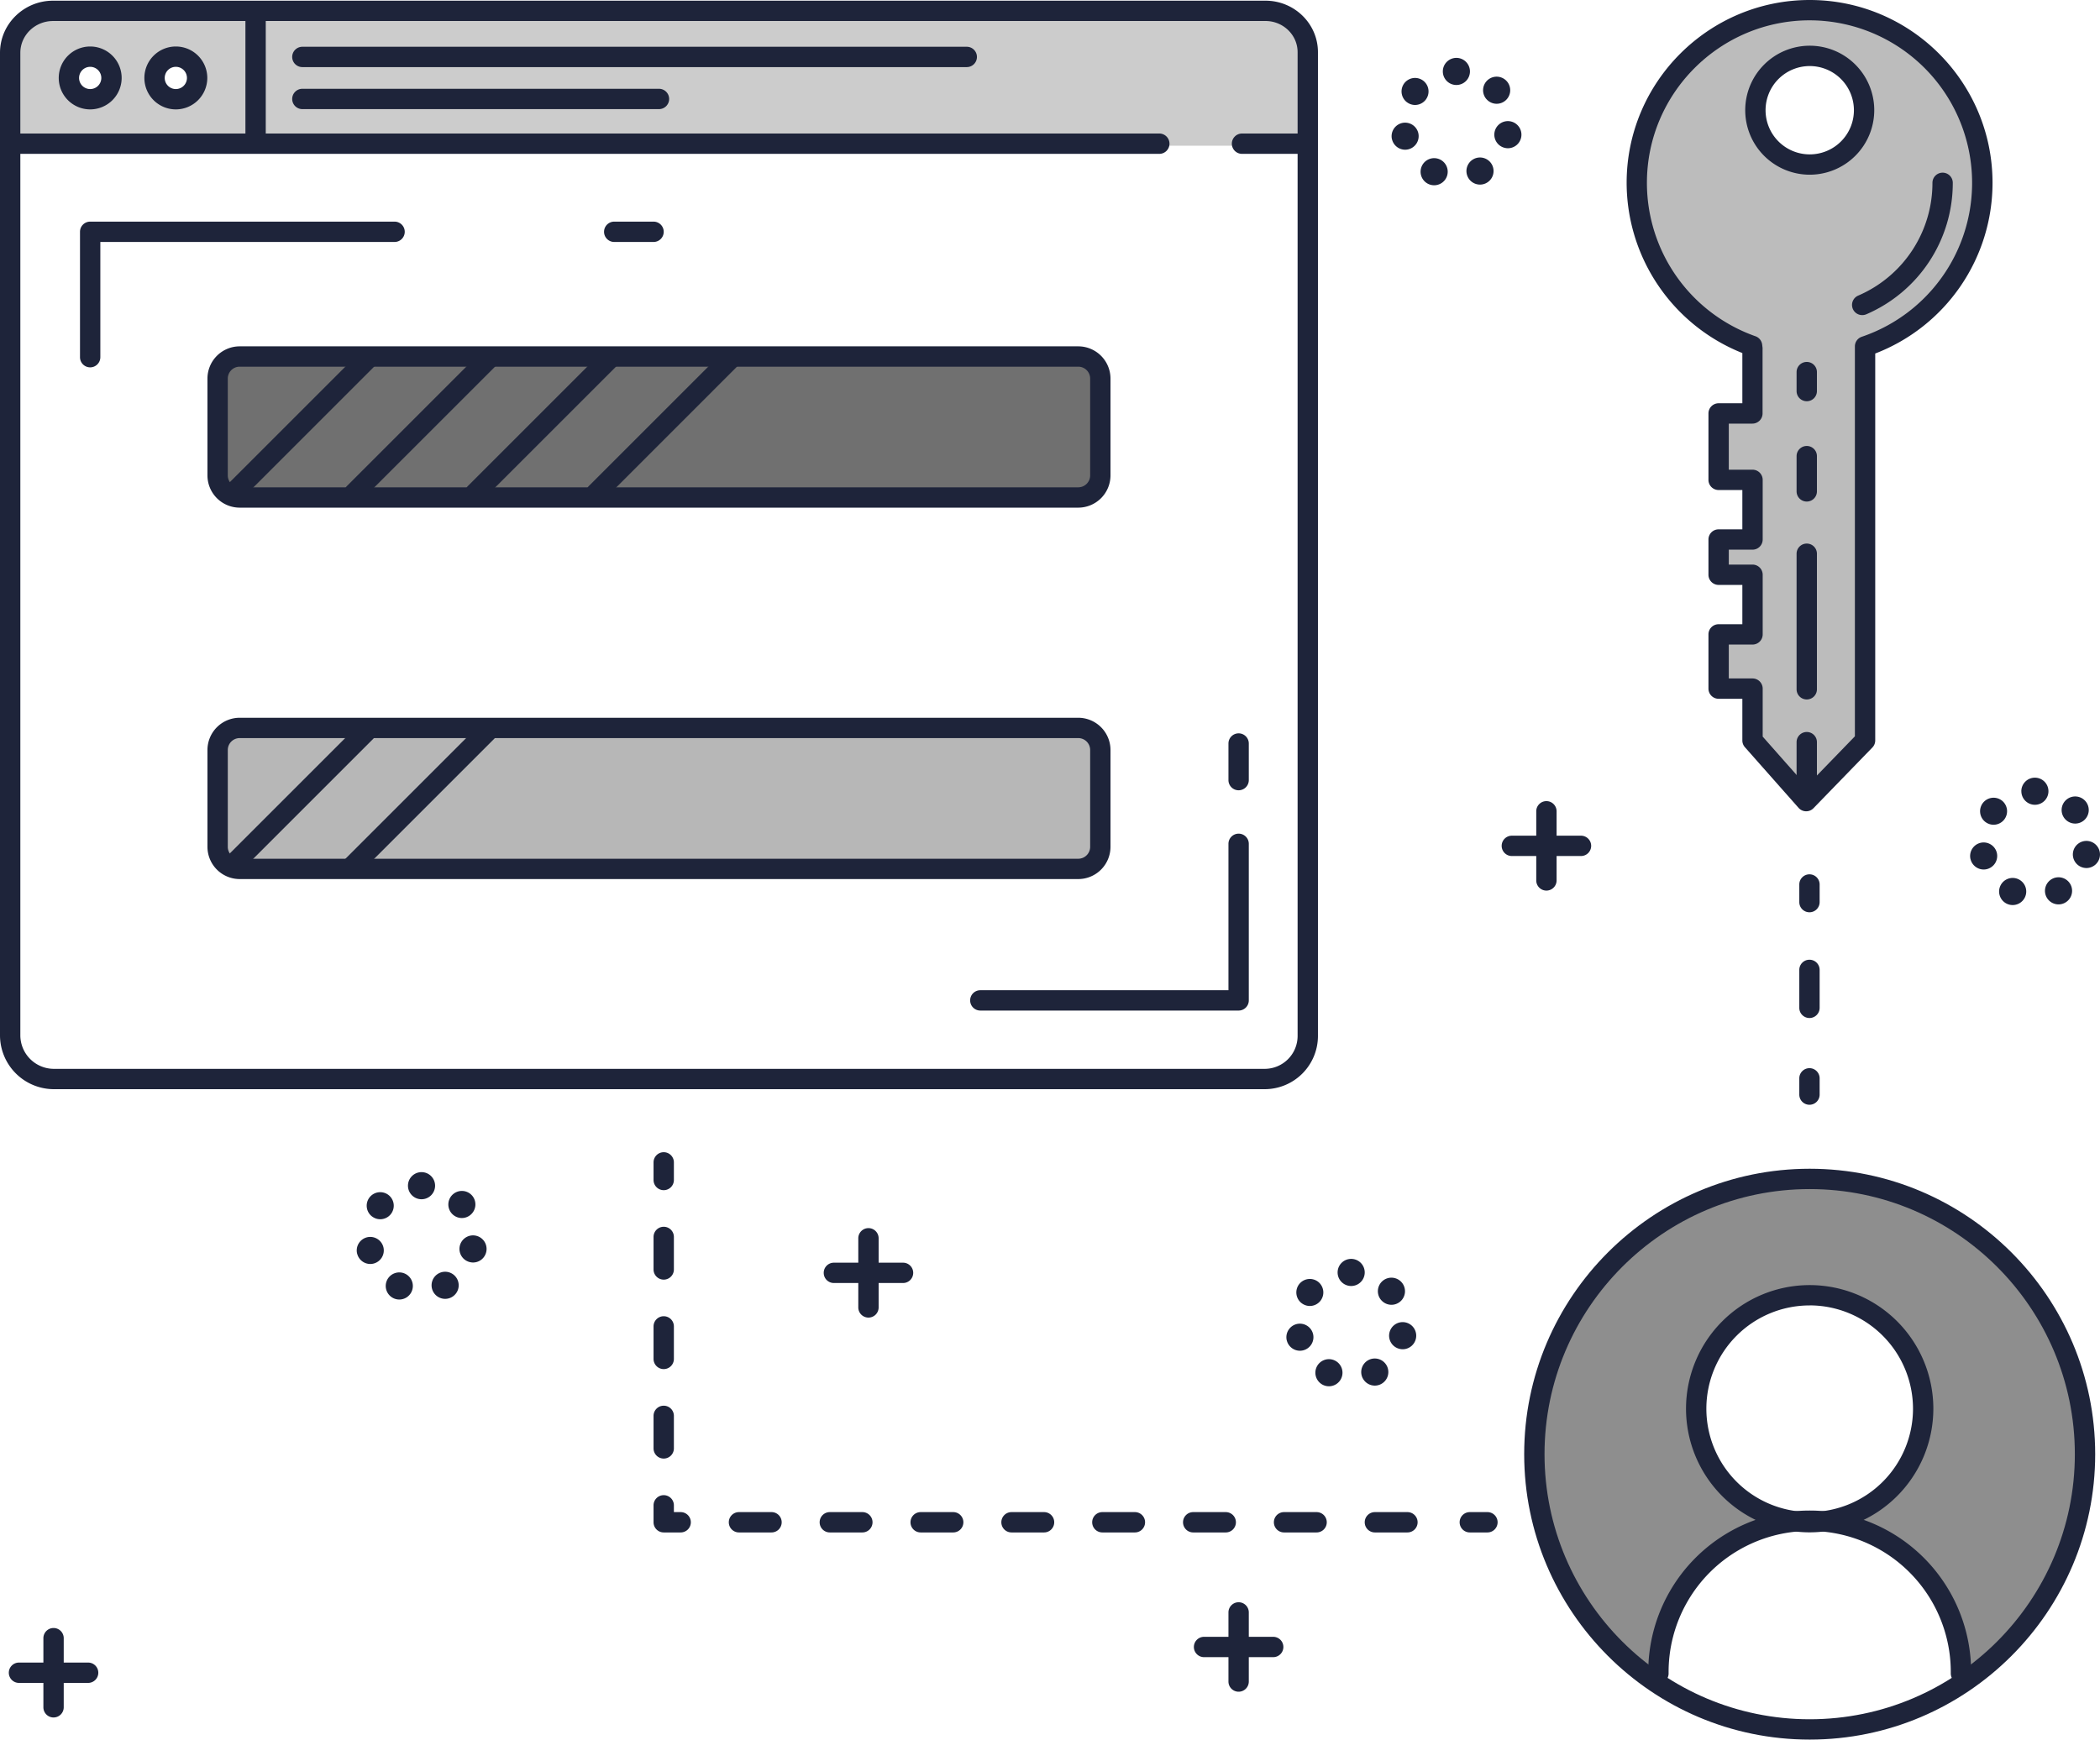 <svg xmlns="http://www.w3.org/2000/svg" viewBox="0 0 1548.77 1283.32"><defs><style>.cls-1{fill:#707070;}.cls-2{fill:#b7b7b7;}.cls-3{fill:#fcd118;}.cls-4{fill:#8e8e8e;}.cls-5{fill:#bcbcbc;}.cls-6{fill:#ccc;}.cls-7{fill:#1e243a;}</style></defs><title>Fichier 2</title><g id="Calque_2" data-name="Calque 2"><g id="Color"><rect class="cls-1" x="160.5" y="263" width="651" height="104" rx="16.28"/><rect class="cls-2" x="160.5" y="537" width="651" height="104" rx="16.28"/><path class="cls-3" d="M1443.79,1244a202.15,202.15,0,0,1-109.13,31.79C1383.59,1275.82,1432.5,1265.22,1443.79,1244Z"/><path class="cls-4" d="M1334.66,869.7c-112.14,0-203.06,90.91-203.06,203.06A202.9,202.9,0,0,0,1225.54,1244a20,20,0,0,1-2.43-9.53A111.35,111.35,0,0,1,1335,1122.94h0a83.71,83.71,0,1,1,83.57-83.71,83.36,83.36,0,0,1-83.57,83.71h0a111.41,111.41,0,0,1,111.22,111.56,20,20,0,0,1-2.43,9.53,202.9,202.9,0,0,0,93.93-171.27C1537.72,960.61,1446.81,869.7,1334.66,869.7Z"/><path class="cls-3" d="M1334.66,1275.82A202.14,202.14,0,0,1,1225.54,1244C1236.82,1265.22,1285.74,1275.82,1334.66,1275.82Z"/><path class="cls-5" d="M1334.56,7.5c-70.35,0-127.53,57-127.53,127.38A127.17,127.17,0,0,0,1292,255.12l0,2.41v48h-25v49h25v44h-25v26h25v44h-25v40h25v37.74L1331.58,591,1375,546.24V255.54c50-17.06,86.69-64.63,86.69-120.66A127.17,127.17,0,0,0,1334.56,7.5Zm.14,113.88a40.08,40.08,0,1,1,40.08-40.08A40.07,40.07,0,0,1,1334.7,121.38Z"/><path class="cls-6" d="M939.65,7.5H34.35C20.07,7.5,8,19.07,8,33.35V107.5H965V33.35C965,19.07,953.93,7.5,939.65,7.5ZM67.52,74.2a15.7,15.7,0,1,1,15.7-15.7A15.7,15.7,0,0,1,67.52,74.2Zm63.16,0a15.7,15.7,0,1,1,15.7-15.7A15.7,15.7,0,0,1,130.68,74.2Z"/></g><g id="SECURE"><path class="cls-7" d="M932.63,803.5H39.85A39.78,39.78,0,0,1,0,763.87V38.94C0,17.74,17.56.5,39.15.5H933.29c21.35,0,38.71,17,38.71,38V764.35A39.3,39.3,0,0,1,932.63,803.5ZM39.15,15.5C25.83,15.5,15,26,15,38.94V763.87A24.77,24.77,0,0,0,39.85,788.5H932.63A24.28,24.28,0,0,0,957,764.35V38.49c0-12.68-10.63-23-23.71-23Z"/><path class="cls-7" d="M855,113.5H14a7.5,7.5,0,0,1,0-15H855a7.5,7.5,0,0,1,0,15Z"/><path class="cls-7" d="M188.5,107a7.5,7.5,0,0,1-7.5-7.5v-84a7.5,7.5,0,0,1,15,0v84A7.5,7.5,0,0,1,188.5,107Z"/><path class="cls-7" d="M66.52,80.7a23.2,23.2,0,1,1,23.2-23.2A23.23,23.23,0,0,1,66.52,80.7Zm0-31.4a8.2,8.2,0,1,0,8.2,8.2A8.21,8.21,0,0,0,66.52,49.3Z"/><path class="cls-7" d="M129.68,80.7a23.2,23.2,0,1,1,23.2-23.2A23.23,23.23,0,0,1,129.68,80.7Zm0-31.4a8.2,8.2,0,1,0,8.2,8.2A8.21,8.21,0,0,0,129.68,49.3Z"/><path class="cls-7" d="M713,49.5H223a7.5,7.5,0,0,1,0-15H713a7.5,7.5,0,0,1,0,15Z"/><path class="cls-7" d="M486,80.5H223a7.5,7.5,0,0,1,0-15H486a7.5,7.5,0,0,1,0,15Z"/><path class="cls-7" d="M958,113.5H916a7.5,7.5,0,0,1,0-15h42a7.5,7.5,0,0,1,0,15Z"/><path class="cls-7" d="M795.22,374.5H176.78A23.81,23.81,0,0,1,153,350.72V279.28a23.81,23.81,0,0,1,23.78-23.78H795.22A23.81,23.81,0,0,1,819,279.28v71.44A23.81,23.81,0,0,1,795.22,374.5Zm-618.44-104a8.79,8.79,0,0,0-8.78,8.78v71.44a8.79,8.79,0,0,0,8.78,8.78H795.22a8.79,8.79,0,0,0,8.78-8.78V279.28a8.79,8.79,0,0,0-8.78-8.78Z"/><path class="cls-7" d="M795.22,648.5H176.78A23.81,23.81,0,0,1,153,624.72V553.28a23.81,23.81,0,0,1,23.78-23.78H795.22A23.81,23.81,0,0,1,819,553.28v71.44A23.81,23.81,0,0,1,795.22,648.5Zm-618.44-104a8.79,8.79,0,0,0-8.78,8.78v71.44a8.79,8.79,0,0,0,8.78,8.78H795.22a8.79,8.79,0,0,0,8.78-8.78V553.28a8.79,8.79,0,0,0-8.78-8.78Z"/><path class="cls-7" d="M172.05,371.25a7.5,7.5,0,0,1-5.31-12.8L266,259.2a7.5,7.5,0,0,1,10.61,10.6l-99.25,99.25A7.44,7.44,0,0,1,172.05,371.25Z"/><path class="cls-7" d="M261.26,371.25a7.5,7.5,0,0,1-5.31-12.8L355.2,259.2a7.5,7.5,0,0,1,10.61,10.6l-99.25,99.25A7.46,7.46,0,0,1,261.26,371.25Z"/><path class="cls-7" d="M350.46,371.25a7.5,7.5,0,0,1-5.3-12.8l99.25-99.25A7.5,7.5,0,1,1,455,269.8l-99.25,99.25A7.48,7.48,0,0,1,350.46,371.25Z"/><path class="cls-7" d="M439.67,371.25a7.5,7.5,0,0,1-5.3-12.8l99.25-99.25a7.5,7.5,0,0,1,10.61,10.6L445,369.05A7.48,7.48,0,0,1,439.67,371.25Z"/><path class="cls-7" d="M170.94,646.25a7.5,7.5,0,0,1-5.31-12.8l99.25-99.25a7.5,7.5,0,1,1,10.61,10.6l-99.25,99.25A7.44,7.44,0,0,1,170.94,646.25Z"/><path class="cls-7" d="M260.15,646.25a7.5,7.5,0,0,1-5.31-12.8l99.25-99.25a7.5,7.5,0,1,1,10.61,10.6l-99.25,99.25A7.46,7.46,0,0,1,260.15,646.25Z"/><path class="cls-7" d="M66.5,271a7.5,7.5,0,0,1-7.5-7.5V171a7.5,7.5,0,0,1,7.5-7.5H291a7.5,7.5,0,0,1,0,15H74v85A7.5,7.5,0,0,1,66.5,271Z"/><path class="cls-7" d="M482,178.5H453a7.5,7.5,0,0,1,0-15h29a7.5,7.5,0,0,1,0,15Z"/><path class="cls-7" d="M913.5,745.5H723a7.5,7.5,0,0,1,0-15H906v-108a7.5,7.5,0,0,1,15,0V738A7.5,7.5,0,0,1,913.5,745.5Z"/><path class="cls-7" d="M913.5,583a7.5,7.5,0,0,1-7.5-7.5v-27a7.5,7.5,0,0,1,15,0v27A7.5,7.5,0,0,1,913.5,583Z"/><path class="cls-7" d="M1334.66,1283.32c-116.1,0-210.56-94.46-210.56-210.56s94.46-210.56,210.56-210.56,210.56,94.46,210.56,210.56S1450.77,1283.32,1334.66,1283.32Zm0-406.12c-107.83,0-195.56,87.73-195.56,195.56s87.73,195.56,195.56,195.56,195.56-87.73,195.56-195.56S1442.49,877.2,1334.66,877.2Z"/><path class="cls-7" d="M1334.66,1130.43a91.2,91.2,0,1,1,91.2-91.2A91.3,91.3,0,0,1,1334.66,1130.43Zm0-167.4a76.2,76.2,0,1,0,76.2,76.2A76.3,76.3,0,0,0,1334.66,963Z"/><path class="cls-7" d="M1446.22,1242a7.5,7.5,0,0,1-7.5-7.5,104.06,104.06,0,1,0-208.11,0,7.5,7.5,0,0,1-15,0,119.06,119.06,0,1,1,238.11,0A7.5,7.5,0,0,1,1446.22,1242Z"/><path class="cls-7" d="M1373.43,232.46a7.5,7.5,0,0,1-3-14.39,90.49,90.49,0,0,0,54.77-83.19,7.5,7.5,0,0,1,15,0,105.48,105.48,0,0,1-63.84,97A7.58,7.58,0,0,1,1373.43,232.46Z"/><path class="cls-7" d="M1332.08,598.5h-.17a7.54,7.54,0,0,1-5.45-2.53l-39.58-44.76a7.51,7.51,0,0,1-1.88-5V515.5h-17.5a7.5,7.5,0,0,1-7.5-7.5V468a7.5,7.5,0,0,1,7.5-7.5H1285v-29h-17.5a7.5,7.5,0,0,1-7.5-7.5V398a7.5,7.5,0,0,1,7.5-7.5H1285v-29h-17.5a7.5,7.5,0,0,1-7.5-7.5V305a7.5,7.5,0,0,1,7.5-7.5H1285V260.44a135.39,135.39,0,0,1-85.34-125.56c0-74.37,60.54-134.88,135-134.88s134.85,60.51,134.85,134.88A134.92,134.92,0,0,1,1383,260.79V546.24a7.49,7.49,0,0,1-2.12,5.22l-43.42,44.76A7.47,7.47,0,0,1,1332.08,598.5ZM1300,543.4,1332.34,580,1368,543.2V255.54a7.49,7.49,0,0,1,5.08-7.1A119.9,119.9,0,0,0,1334.62,15c-66.15,0-120,53.78-120,119.88a120,120,0,0,0,80,113.16,7.5,7.5,0,0,1,5,6.2l.29,2.41a8.49,8.49,0,0,1,0,.88V305a7.5,7.5,0,0,1-7.5,7.5H1275v34h17.5a7.5,7.5,0,0,1,7.5,7.5v44a7.5,7.5,0,0,1-7.5,7.5H1275v11h17.5a7.5,7.5,0,0,1,7.5,7.5v44a7.5,7.5,0,0,1-7.5,7.5H1275v25h17.5a7.5,7.5,0,0,1,7.5,7.5Zm75.5,3.1h0Z"/><path class="cls-7" d="M1332.5,296a7.5,7.5,0,0,1-7.5-7.5v-14a7.5,7.5,0,0,1,15,0v14A7.5,7.5,0,0,1,1332.5,296Z"/><path class="cls-7" d="M1332.5,516a7.5,7.5,0,0,1-7.5-7.5v-100a7.5,7.5,0,0,1,15,0v100A7.5,7.5,0,0,1,1332.5,516Z"/><path class="cls-7" d="M1332.5,592a7.5,7.5,0,0,1-7.5-7.5v-37a7.5,7.5,0,0,1,15,0v37A7.5,7.5,0,0,1,1332.5,592Z"/><path class="cls-7" d="M1332.5,370a7.5,7.5,0,0,1-7.5-7.5v-26a7.5,7.5,0,0,1,15,0v26A7.5,7.5,0,0,1,1332.5,370Z"/><path class="cls-7" d="M1334.7,128.88a47.58,47.58,0,1,1,47.58-47.58A47.63,47.63,0,0,1,1334.7,128.88Zm0-80.15a32.58,32.58,0,1,0,32.58,32.57A32.61,32.61,0,0,0,1334.7,48.73Z"/><path class="cls-7" d="M489.5,878a7.5,7.5,0,0,1-7.5-7.5v-13a7.5,7.5,0,0,1,15,0v13A7.5,7.5,0,0,1,489.5,878Z"/><path class="cls-7" d="M489.5,1076a7.5,7.5,0,0,1-7.5-7.5v-24a7.5,7.5,0,0,1,15,0v24A7.5,7.5,0,0,1,489.5,1076Zm0-66a7.5,7.5,0,0,1-7.5-7.5v-24a7.5,7.5,0,0,1,15,0v24A7.5,7.5,0,0,1,489.5,1010Zm0-66a7.5,7.5,0,0,1-7.5-7.5v-24a7.5,7.5,0,0,1,15,0v24A7.5,7.5,0,0,1,489.5,944Z"/><path class="cls-7" d="M502,1130.5H489.5a7.5,7.5,0,0,1-7.5-7.5v-12.5a7.5,7.5,0,0,1,15,0v5h5a7.5,7.5,0,0,1,0,15Z"/><path class="cls-7" d="M1038,1130.5h-24a7.5,7.5,0,0,1,0-15h24a7.5,7.5,0,0,1,0,15Zm-67,0H947a7.5,7.5,0,0,1,0-15h24a7.5,7.5,0,0,1,0,15Zm-67,0H880a7.5,7.5,0,0,1,0-15h24a7.5,7.5,0,0,1,0,15Zm-67,0H813a7.5,7.5,0,0,1,0-15h24a7.5,7.5,0,0,1,0,15Zm-67,0H746a7.5,7.5,0,0,1,0-15h24a7.5,7.5,0,0,1,0,15Zm-67,0H679a7.5,7.5,0,0,1,0-15h24a7.5,7.5,0,0,1,0,15Zm-67,0H612a7.5,7.5,0,0,1,0-15h24a7.5,7.5,0,0,1,0,15Zm-67,0H545a7.5,7.5,0,0,1,0-15h24a7.5,7.5,0,0,1,0,15Z"/><path class="cls-7" d="M1097,1130.5h-13a7.5,7.5,0,0,1,0-15h13a7.5,7.5,0,0,1,0,15Z"/><path class="cls-7" d="M1334.5,673a7.5,7.5,0,0,1-7.5-7.5v-13a7.5,7.5,0,0,1,15,0v13A7.5,7.5,0,0,1,1334.5,673Z"/><path class="cls-7" d="M1334.5,751a7.5,7.5,0,0,1-7.5-7.5v-28a7.5,7.5,0,0,1,15,0v28A7.5,7.5,0,0,1,1334.5,751Z"/><path class="cls-7" d="M1334.5,815a7.5,7.5,0,0,1-7.5-7.5v-12a7.5,7.5,0,0,1,15,0v12A7.5,7.5,0,0,1,1334.5,815Z"/><path class="cls-7" d="M975.87,1021.73a10,10,0,0,1-4.83-13.29h0a10,10,0,0,1,13.29-4.83h0a10,10,0,0,1,4.83,13.29h0a10,10,0,0,1-9.07,5.77h0A10,10,0,0,1,975.87,1021.73Zm29.11-5.06a10,10,0,0,1,4.44-13.42h0a10,10,0,0,1,13.43,4.44h0a10,10,0,0,1-4.44,13.42h0a9.91,9.91,0,0,1-4.49,1.07h0A10,10,0,0,1,1005,1016.67Zm-56-27.92a10,10,0,0,1,7.43-12h0a10,10,0,0,1,12,7.44h0a10,10,0,0,1-7.43,12h0a10.18,10.18,0,0,1-2.31.27h0A10,10,0,0,1,949,988.75Zm83.48,6.39a10,10,0,0,1-7.78-11.8h0a10,10,0,0,1,11.81-7.79h0a10,10,0,0,1,7.78,11.81h0a10,10,0,0,1-9.78,8h0A10.07,10.07,0,0,1,1032.49,995.14Zm-72.63-33.86a10,10,0,0,1-1.63-14h0a10,10,0,0,1,14-1.64h0a10,10,0,0,1,1.63,14h0a10,10,0,0,1-7.85,3.8h0A10,10,0,0,1,959.86,961.28Zm58.71-2.29a10,10,0,0,1,1.22-14.09h0a10,10,0,0,1,14.09,1.23h0a10,10,0,0,1-1.22,14.09h0a10,10,0,0,1-6.43,2.34h0A10,10,0,0,1,1018.57,959ZM986.5,938.7a10,10,0,0,1,10-10h0a10,10,0,0,1,10,10h0a10,10,0,0,1-10,10h0A10,10,0,0,1,986.5,938.7Z"/><path class="cls-7" d="M1480.13,666.73a10,10,0,0,1-4.83-13.29h0a10,10,0,0,1,13.3-4.83h0a10,10,0,0,1,4.83,13.29h0a10,10,0,0,1-9.07,5.77h0A10,10,0,0,1,1480.13,666.73Zm29.12-5.06a10,10,0,0,1,4.44-13.42h0a10,10,0,0,1,13.43,4.43h0a10,10,0,0,1-4.44,13.43h0a9.94,9.94,0,0,1-4.49,1.07h0A10,10,0,0,1,1509.25,661.67Zm-56-27.92a10,10,0,0,1,7.44-12h0a10,10,0,0,1,12,7.43h0a10,10,0,0,1-7.44,12h0a10.1,10.1,0,0,1-2.3.27h0A10,10,0,0,1,1453.27,633.75Zm83.49,6.39a10,10,0,0,1-7.78-11.81h0a10,10,0,0,1,11.8-7.78h0a10,10,0,0,1,7.79,11.81h0a10,10,0,0,1-9.79,8h0A10,10,0,0,1,1536.76,640.14Zm-72.64-33.87a10,10,0,0,1-1.63-14h0a10,10,0,0,1,14-1.64h0a10,10,0,0,1,1.63,14h0a10,10,0,0,1-7.84,3.8h0A10,10,0,0,1,1464.12,606.27Zm58.71-2.28a10,10,0,0,1,1.23-14.09h0a10,10,0,0,1,14.09,1.23h0a10,10,0,0,1-1.23,14.09h0a10,10,0,0,1-6.42,2.34h0A10,10,0,0,1,1522.83,604Zm-32.06-20.29a10,10,0,0,1,10-10h0a10,10,0,0,1,10,10h0a10,10,0,0,1-10,10h0A10,10,0,0,1,1490.77,583.7Z"/><path class="cls-7" d="M290.25,957.73h0a10,10,0,0,1-4.83-13.29h0a10,10,0,0,1,13.29-4.83h0a10,10,0,0,1,4.83,13.29h0a10,10,0,0,1-9.07,5.77h0A10,10,0,0,1,290.25,957.73Zm29.11-5.06a10,10,0,0,1,4.44-13.42h0a10,10,0,0,1,13.43,4.44h0a10,10,0,0,1-4.44,13.42h0a9.88,9.88,0,0,1-4.49,1.07h0A10,10,0,0,1,319.36,952.67Zm-56-27.92h0a10,10,0,0,1,7.43-12h0a10,10,0,0,1,12,7.44h0a10,10,0,0,1-7.43,12h0a10.18,10.18,0,0,1-2.31.27h0A10,10,0,0,1,263.39,924.75Zm83.48,6.39a10,10,0,0,1-7.78-11.8h0a10,10,0,0,1,11.81-7.78h0a10,10,0,0,1,7.78,11.81h0a10,10,0,0,1-9.78,8h0A10.07,10.07,0,0,1,346.87,931.14Zm-72.63-33.86a10,10,0,0,1-1.63-14h0a10,10,0,0,1,14.05-1.63h0a10,10,0,0,1,1.63,14h0a10,10,0,0,1-7.85,3.8h0A10,10,0,0,1,274.24,897.28ZM333,895a10,10,0,0,1,1.22-14.09h0a10,10,0,0,1,14.09,1.23h0A10,10,0,0,1,347,896.22h0a10,10,0,0,1-6.43,2.34h0A10,10,0,0,1,333,895ZM300.88,874.7a10,10,0,0,1,10-10h0a10,10,0,0,1,10,10h0a10,10,0,0,1-10,10h0A10,10,0,0,1,300.88,874.7Z"/><path class="cls-7" d="M1053.46,135.73a10,10,0,0,1-4.82-13.29h0a10,10,0,0,1,13.29-4.83h0a10,10,0,0,1,4.83,13.29h0a10,10,0,0,1-9.07,5.77h0A10,10,0,0,1,1053.46,135.73Zm29.12-5.06a10,10,0,0,1,4.44-13.42h0a10,10,0,0,1,13.43,4.44h0a10,10,0,0,1-4.44,13.42h0a9.91,9.91,0,0,1-4.49,1.07h0A10,10,0,0,1,1082.58,130.67Zm-56-27.92a10,10,0,0,1,7.43-12h0a10,10,0,0,1,12,7.43h0a10,10,0,0,1-7.44,12h0a10.1,10.1,0,0,1-2.3.27h0A10,10,0,0,1,1026.61,102.75Zm83.48,6.39a10,10,0,0,1-7.78-11.8h0a10,10,0,0,1,11.8-7.79h0a10,10,0,0,1,7.79,11.81h0a10,10,0,0,1-9.79,8h0A10,10,0,0,1,1110.09,109.14Zm-72.63-33.87a10,10,0,0,1-1.64-14h0a10,10,0,0,1,14-1.63h0a10,10,0,0,1,1.63,14h0a10,10,0,0,1-7.84,3.8h0A9.91,9.91,0,0,1,1037.46,75.27Zm58.7-2.28a10,10,0,0,1,1.23-14.09h0a10,10,0,0,1,14.09,1.23h0a10,10,0,0,1-1.23,14.09h0a10,10,0,0,1-6.42,2.34h0A10,10,0,0,1,1096.16,73ZM1064.1,52.7a10,10,0,0,1,10-10h0a10,10,0,0,1,10,10h0a10,10,0,0,1-10,10h0A10,10,0,0,1,1064.1,52.7Z"/><path class="cls-7" d="M1140.5,657a7.5,7.5,0,0,1-7.5-7.5v-51a7.5,7.5,0,0,1,15,0v51A7.5,7.5,0,0,1,1140.5,657Z"/><path class="cls-7" d="M1166,631.5h-51a7.5,7.5,0,0,1,0-15h51a7.5,7.5,0,0,1,0,15Z"/><path class="cls-7" d="M640.5,972a7.5,7.5,0,0,1-7.5-7.5v-51a7.5,7.5,0,0,1,15,0v51A7.5,7.5,0,0,1,640.5,972Z"/><path class="cls-7" d="M666,946.5H615a7.5,7.5,0,0,1,0-15h51a7.5,7.5,0,0,1,0,15Z"/><path class="cls-7" d="M39.5,1267a7.5,7.5,0,0,1-7.5-7.5v-51a7.5,7.5,0,0,1,15,0v51A7.5,7.5,0,0,1,39.5,1267Z"/><path class="cls-7" d="M65,1241.5H14a7.5,7.5,0,0,1,0-15H65a7.5,7.5,0,0,1,0,15Z"/><path class="cls-7" d="M913.5,1248a7.5,7.5,0,0,1-7.5-7.5v-51a7.5,7.5,0,0,1,15,0v51A7.5,7.5,0,0,1,913.5,1248Z"/><path class="cls-7" d="M939,1222.5H888a7.5,7.5,0,0,1,0-15h51a7.5,7.5,0,0,1,0,15Z"/></g></g></svg>